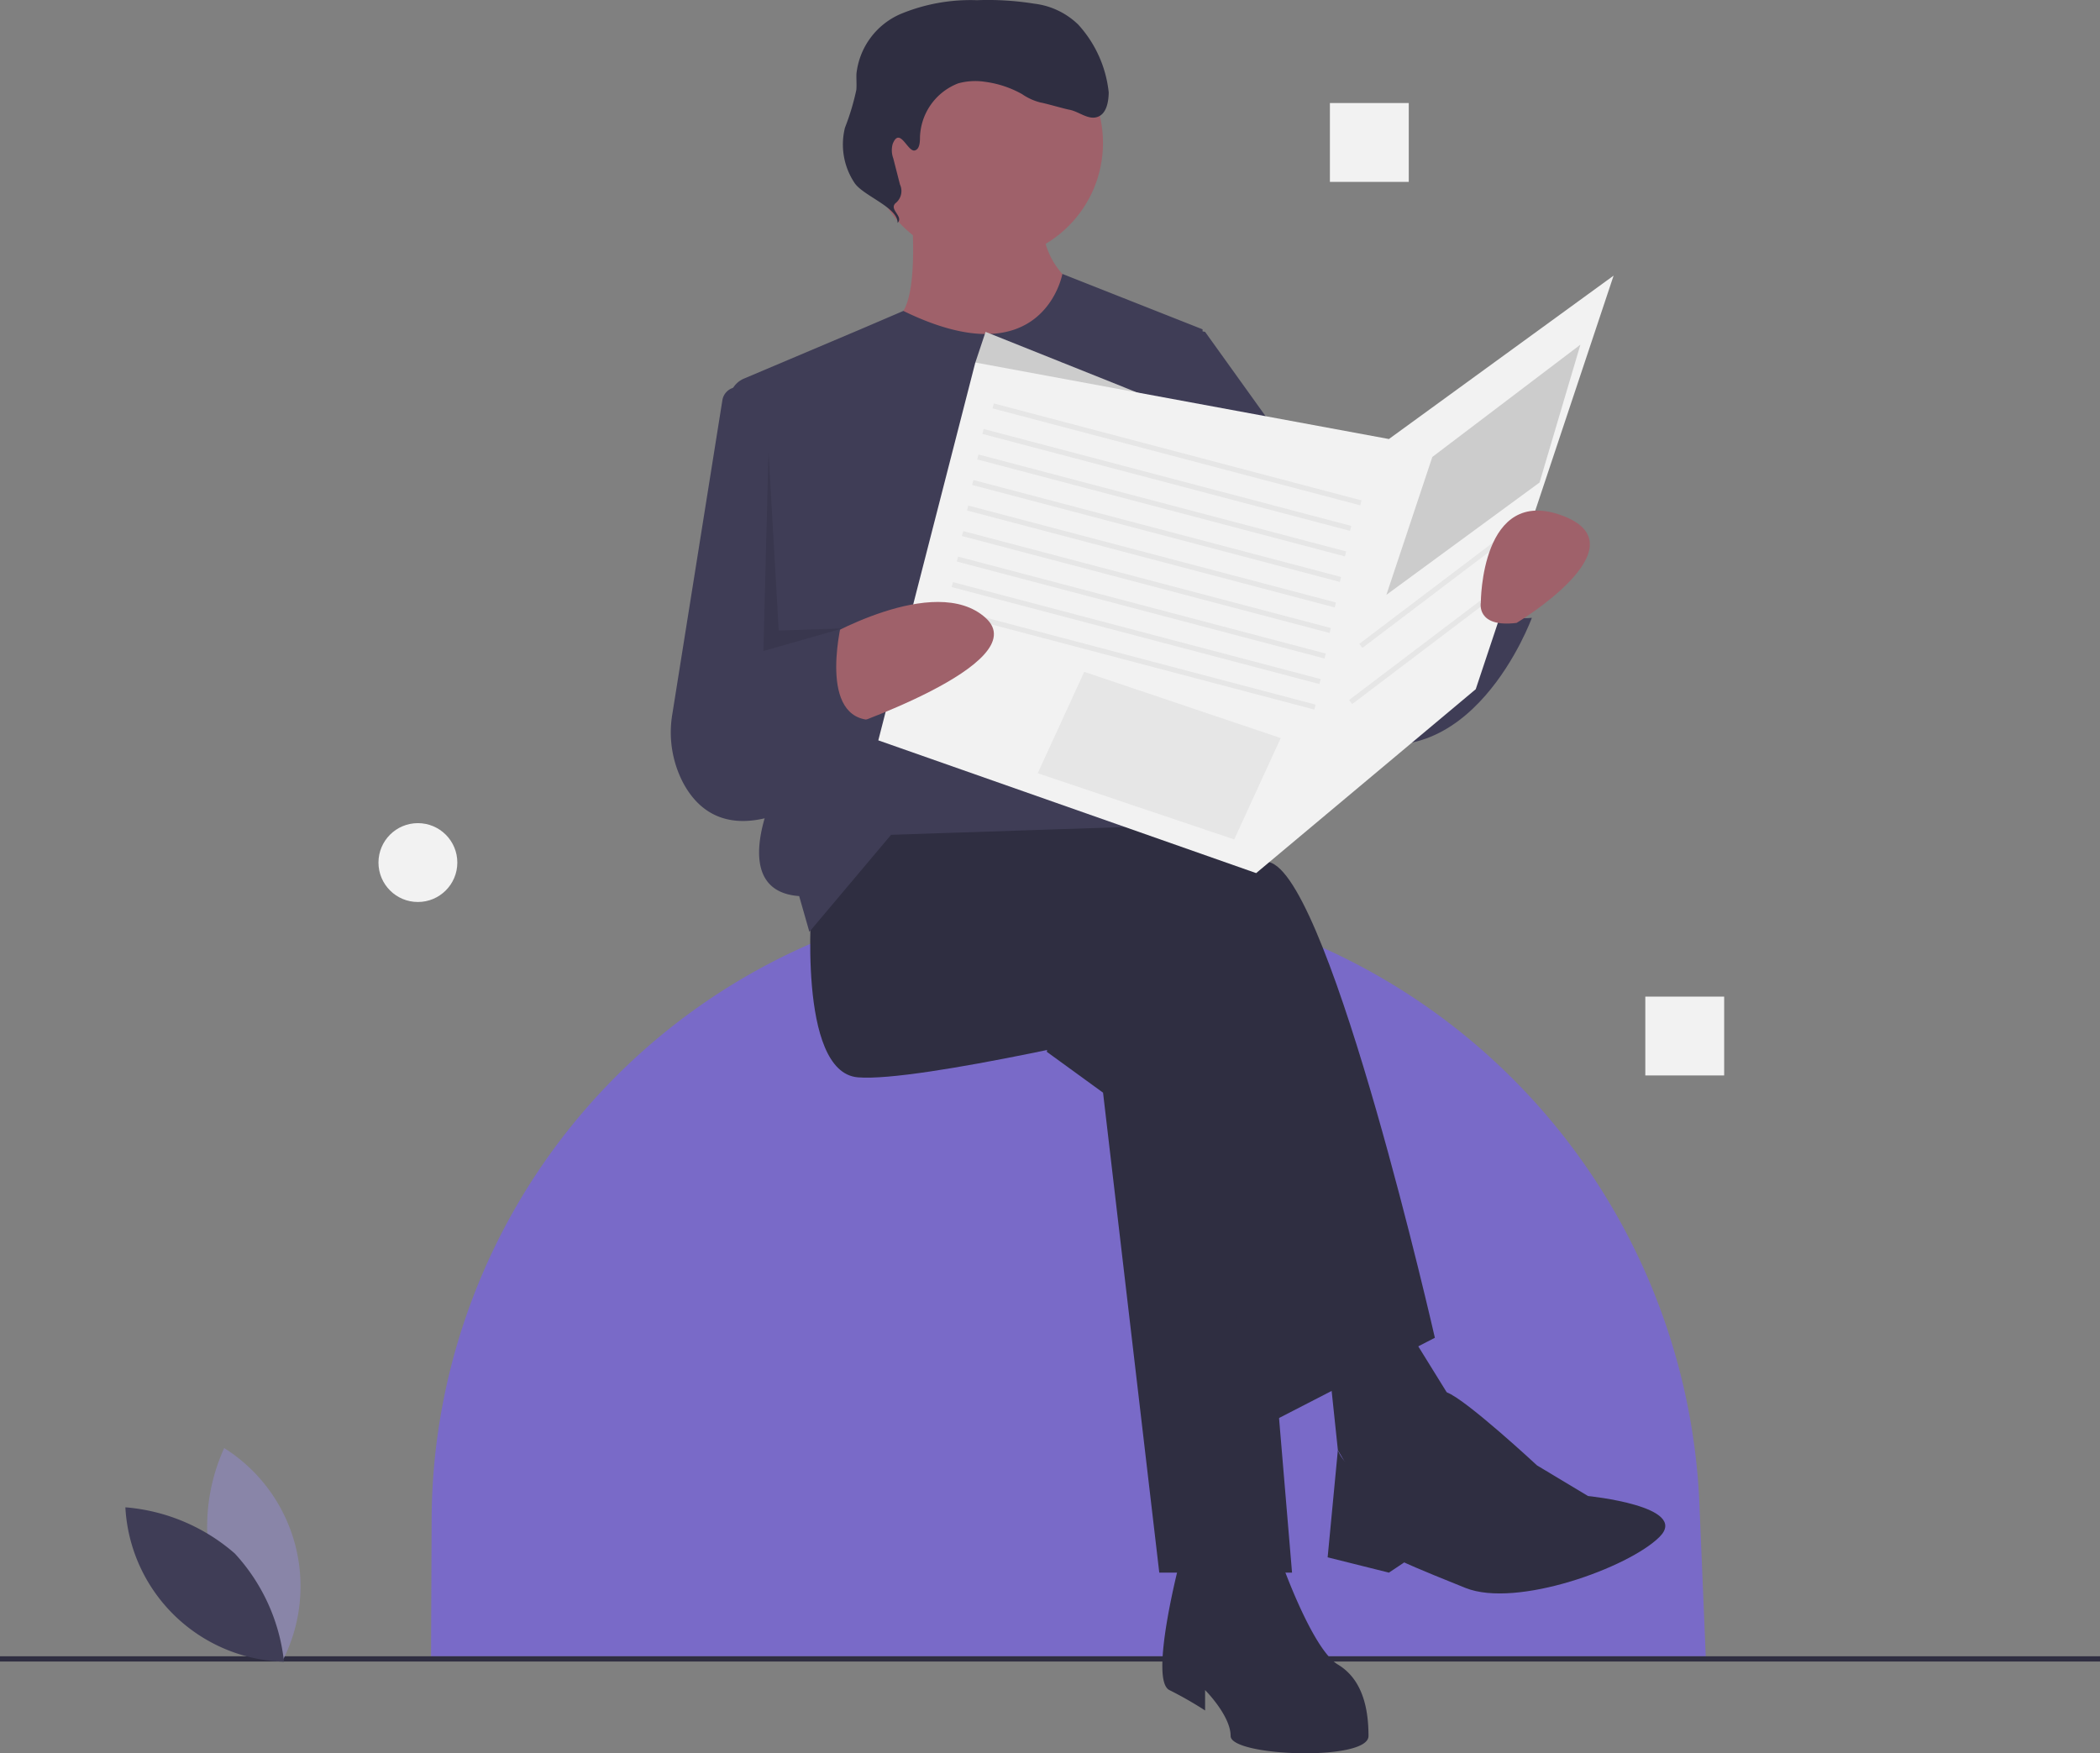 <svg xmlns="http://www.w3.org/2000/svg" width="130.705" height="109.131" viewBox="0 0 130.705 109.131">
  <rect x="0" y="0" width="130.705" height="109.131" fill="#808080" stroke="none"/>
  <g id="undraw_newspaper_k-72-w" transform="translate(0 0.042)">
    <path id="Path_435" data-name="Path 435" d="M443.839,503.224H364.5l.036-8.412A39.243,39.243,0,0,1,402.9,455.626q.345-.006.691-.006h0a39.8,39.8,0,0,1,39.866,38.432Z" transform="translate(-337.672 -400.174)" fill="#796ac8"/>
    <rect id="Rectangle_191" data-name="Rectangle 191" width="130.705" height="0.327" transform="translate(0 103.05)" fill="#2f2e41"/>
    <path id="Path_436" data-name="Path 436" d="M398.287,369.29l3.5,2.543,3.5,29.874h8.263l-2.86-34.006-11.441-4.449Z" transform="translate(-333.133 -303.864)" fill="#2f2e41"/>
    <path id="Path_437" data-name="Path 437" d="M508.876,422.594s-.953,10.806,2.86,11.123,18.433-3.178,18.433-3.178l6.992,24.789,10.488-5.4s-6.356-27.967-10.17-29.557-16.526-4.767-16.526-4.767l-9.217,1.589Z" transform="translate(-458.342 -366.702)" fill="#2f2e41"/>
    <path id="Path_438" data-name="Path 438" d="M643.815,710.906s-1.907,7.31-.636,7.945a22.982,22.982,0,0,1,2.225,1.271v-1.271s1.589,1.589,1.589,2.86,8.581,1.589,8.581,0-.318-3.5-1.907-4.449-3.5-6.356-3.5-6.356Z" transform="translate(-570.398 -613.698)" fill="#2f2e41"/>
    <path id="Path_439" data-name="Path 439" d="M505.14,500.165l.636,6.038L508,510.017l5.4-6.038-4.132-6.674Z" transform="translate(-422.506 -415.988)" fill="#2f2e41"/>
    <path id="Path_440" data-name="Path 440" d="M710.725,649.659s1.17-4,2.333-3.59,5.612,4.543,5.612,4.543l3.178,1.907s6.356.636,4.449,2.543-8.9,4.449-12.077,3.178-3.814-1.589-3.814-1.589l-.953.636-3.814-.953.636-6.674S707.229,652.519,710.725,649.659Z" transform="translate(-623.006 -559.443)" fill="#2f2e41"/>
    <circle id="Ellipse_78" data-name="Ellipse 78" cx="7.31" cy="7.31" r="7.31" transform="translate(54.031 1.546)" fill="#9f616a"/>
    <path id="Path_441" data-name="Path 441" d="M537.344,186.429s.636,6.674-1.271,6.674.318,8.263,5.4,8.263,6.992-9.852,6.992-9.852a4.784,4.784,0,0,1-2.86-5.4C546.242,181.979,537.344,186.429,537.344,186.429Z" transform="translate(-480.612 -173.283)" fill="#9f616a"/>
    <path id="Path_442" data-name="Path 442" d="M488.878,222.95l-2.672,1.145-7.251,3.068a1.472,1.472,0,0,0-.889,1.52l2.737,24.333s-2.86,6.038,1.589,6.356l.636,2.225,5.085-6.038,19.069-.636.318-30.828-8.725-3.448S497.588,227.208,488.878,222.95Z" transform="translate(-432.652 -203.639)" fill="#3f3d56"/>
    <path id="Path_443" data-name="Path 443" d="M461.322,264.1l-1.174-.336a.968.968,0,0,0-1.222.779l-3.117,19.55a6.789,6.789,0,0,0,.663,4.24c.963,1.823,2.963,3.477,7.075,1.51l2.86-20.658Z" transform="translate(-413.965 -239.673)" fill="#3f3d56"/>
    <path id="Path_444" data-name="Path 444" d="M635.7,238.809l3.814.636L650,254.064l.953,2.543,6.038-1.907s-.318,2.86,2.86,2.543c0,0-3.814,10.488-11.759,7.31s-10.488-12.713-10.488-12.713Z" transform="translate(-564.507 -218.83)" fill="#3f3d56"/>
    <path id="Path_445" data-name="Path 445" d="M386.025,131.953l-14.3-5.721-.636,1.907,6.674,5.721Z" transform="translate(-310.383 -105.617)" fill="#ccc"/>
    <path id="Path_446" data-name="Path 446" d="M525.678,125.784c.27-.072.31-.431.319-.71a3.711,3.711,0,0,1,2.381-3.466,4,4,0,0,1,1.687-.093,6.391,6.391,0,0,1,2.285.762,3.564,3.564,0,0,0,1.162.526c.279.042,1.489.394,1.767.443.611.109,1.18.656,1.767.452.561-.195.686-.922.7-1.516a7.4,7.4,0,0,0-1.9-4.233,4.721,4.721,0,0,0-2.732-1.3,18.185,18.185,0,0,0-3.572-.217,11.352,11.352,0,0,0-4.739.854A4.593,4.593,0,0,0,522.045,121c-.015.337.02.675-.008,1.011a14.871,14.871,0,0,1-.708,2.356,4.311,4.311,0,0,0,.6,3.445c.541.8,2.706,1.52,2.675,2.483.391-.405-.531-.813-.14-1.219a.964.964,0,0,0,.287-1.178l-.415-1.621a1.462,1.462,0,0,1-.036-.9C524.746,124.27,525.228,125.9,525.678,125.784Z" transform="translate(-468.738 -116.462)" fill="#2f2e41"/>
    <path id="Path_447" data-name="Path 447" d="M340.213,110.265l-6.038,23.518,23.518,8.263L371.359,130.6l8.581-25.743-13.984,10.17Z" transform="translate(-279.509 -87.743)" fill="#f2f2f2"/>
    <rect id="Rectangle_192" data-name="Rectangle 192" width="0.318" height="23.666" transform="matrix(0.255, -0.967, 0.967, 0.255, 61.776, 25.377)" fill="#e6e6e6"/>
    <rect id="Rectangle_193" data-name="Rectangle 193" width="0.318" height="23.666" transform="matrix(0.255, -0.967, 0.967, 0.255, 61.14, 26.966)" fill="#e6e6e6"/>
    <rect id="Rectangle_194" data-name="Rectangle 194" width="0.318" height="23.666" transform="matrix(0.255, -0.967, 0.967, 0.255, 60.823, 28.555)" fill="#e6e6e6"/>
    <rect id="Rectangle_195" data-name="Rectangle 195" width="0.318" height="23.666" transform="matrix(0.255, -0.967, 0.967, 0.255, 60.505, 30.144)" fill="#e6e6e6"/>
    <rect id="Rectangle_196" data-name="Rectangle 196" width="0.318" height="23.666" transform="matrix(0.255, -0.967, 0.967, 0.255, 60.187, 31.733)" fill="#e6e6e6"/>
    <rect id="Rectangle_197" data-name="Rectangle 197" width="0.318" height="23.666" transform="matrix(0.255, -0.967, 0.967, 0.255, 59.869, 33.322)" fill="#e6e6e6"/>
    <rect id="Rectangle_198" data-name="Rectangle 198" width="0.318" height="23.666" transform="matrix(0.255, -0.967, 0.967, 0.255, 59.551, 34.911)" fill="#e6e6e6"/>
    <rect id="Rectangle_199" data-name="Rectangle 199" width="0.318" height="23.666" transform="matrix(0.255, -0.967, 0.967, 0.255, 59.233, 36.5)" fill="#e6e6e6"/>
    <rect id="Rectangle_200" data-name="Rectangle 200" width="0.318" height="23.666" transform="matrix(0.255, -0.967, 0.967, 0.255, 58.916, 38.089)" fill="#e6e6e6"/>
    <path id="Path_448" data-name="Path 448" d="M512.35,347.855s7.148-4.269,10.326-1.409-9.217,6.992-9.217,6.992Z" transform="translate(-461.336 -308.034)" fill="#9f616a"/>
    <path id="Path_449" data-name="Path 449" d="M462.4,354.986l9.217-3.5s-1.589,6.038,1.589,6.356l-4.449,5.4S459.856,363.25,462.4,354.986Z" transform="translate(-419.173 -313.078)" fill="#3f3d56"/>
    <path id="Path_450" data-name="Path 450" d="M397.7,255.6l12.23,4.122-2.894,6.309-12.23-4.122Z" transform="translate(-330.217 -213.824)" fill="#e6e6e6"/>
    <path id="Path_451" data-name="Path 451" d="M530.342,138.081l9.217-6.992-2.542,8.581-9.534,6.992Z" transform="translate(-441.193 -109.68)" fill="#ccc"/>
    <rect id="Rectangle_201" data-name="Rectangle 201" width="11.569" height="0.318" transform="matrix(0.797, -0.604, 0.604, 0.797, 84.604, 40.033)" fill="#e6e6e6"/>
    <rect id="Rectangle_202" data-name="Rectangle 202" width="11.569" height="0.318" transform="matrix(0.797, -0.604, 0.604, 0.797, 83.968, 43.529)" fill="#e6e6e6"/>
    <path id="Path_452" data-name="Path 452" d="M766.083,317.686s7.945-4.767,2.86-6.674-5.085,5.4-5.085,5.4S763.541,318,766.083,317.686Z" transform="translate(-671.69 -278.956)" fill="#9f616a"/>
    <path id="Path_453" data-name="Path 453" d="M290.78,171.888l-.318,12.395,4.926-1.406-3.973.134Z" transform="translate(-242.947 -143.805)" opacity="0.1"/>
    <path id="Path_454" data-name="Path 454" d="M279.375,674.761a11.8,11.8,0,0,0,4.4,5.947,10.163,10.163,0,0,0-3.6-13.3A11.8,11.8,0,0,0,279.375,674.761Z" transform="translate(-266.221 -577.317)" fill="#8985a8"/>
    <path id="Path_455" data-name="Path 455" d="M255,692.82a11.8,11.8,0,0,1,3.059,6.733,10.163,10.163,0,0,1-9.872-9.61A11.8,11.8,0,0,1,255,692.82Z" transform="translate(-240.384 -596.165)" fill="#3f3d56"/>
    <rect id="Rectangle_203" data-name="Rectangle 203" width="4.908" height="4.908" transform="translate(102.405 61.99)" fill="#f2f2f2"/>
    <rect id="Rectangle_204" data-name="Rectangle 204" width="4.908" height="4.908" transform="translate(82.774 6.371)" fill="#f2f2f2"/>
    <circle id="Ellipse_79" data-name="Ellipse 79" cx="2.454" cy="2.454" r="2.454" transform="translate(23.556 51.193)" fill="#f2f2f2"/>
  </g>
</svg>
